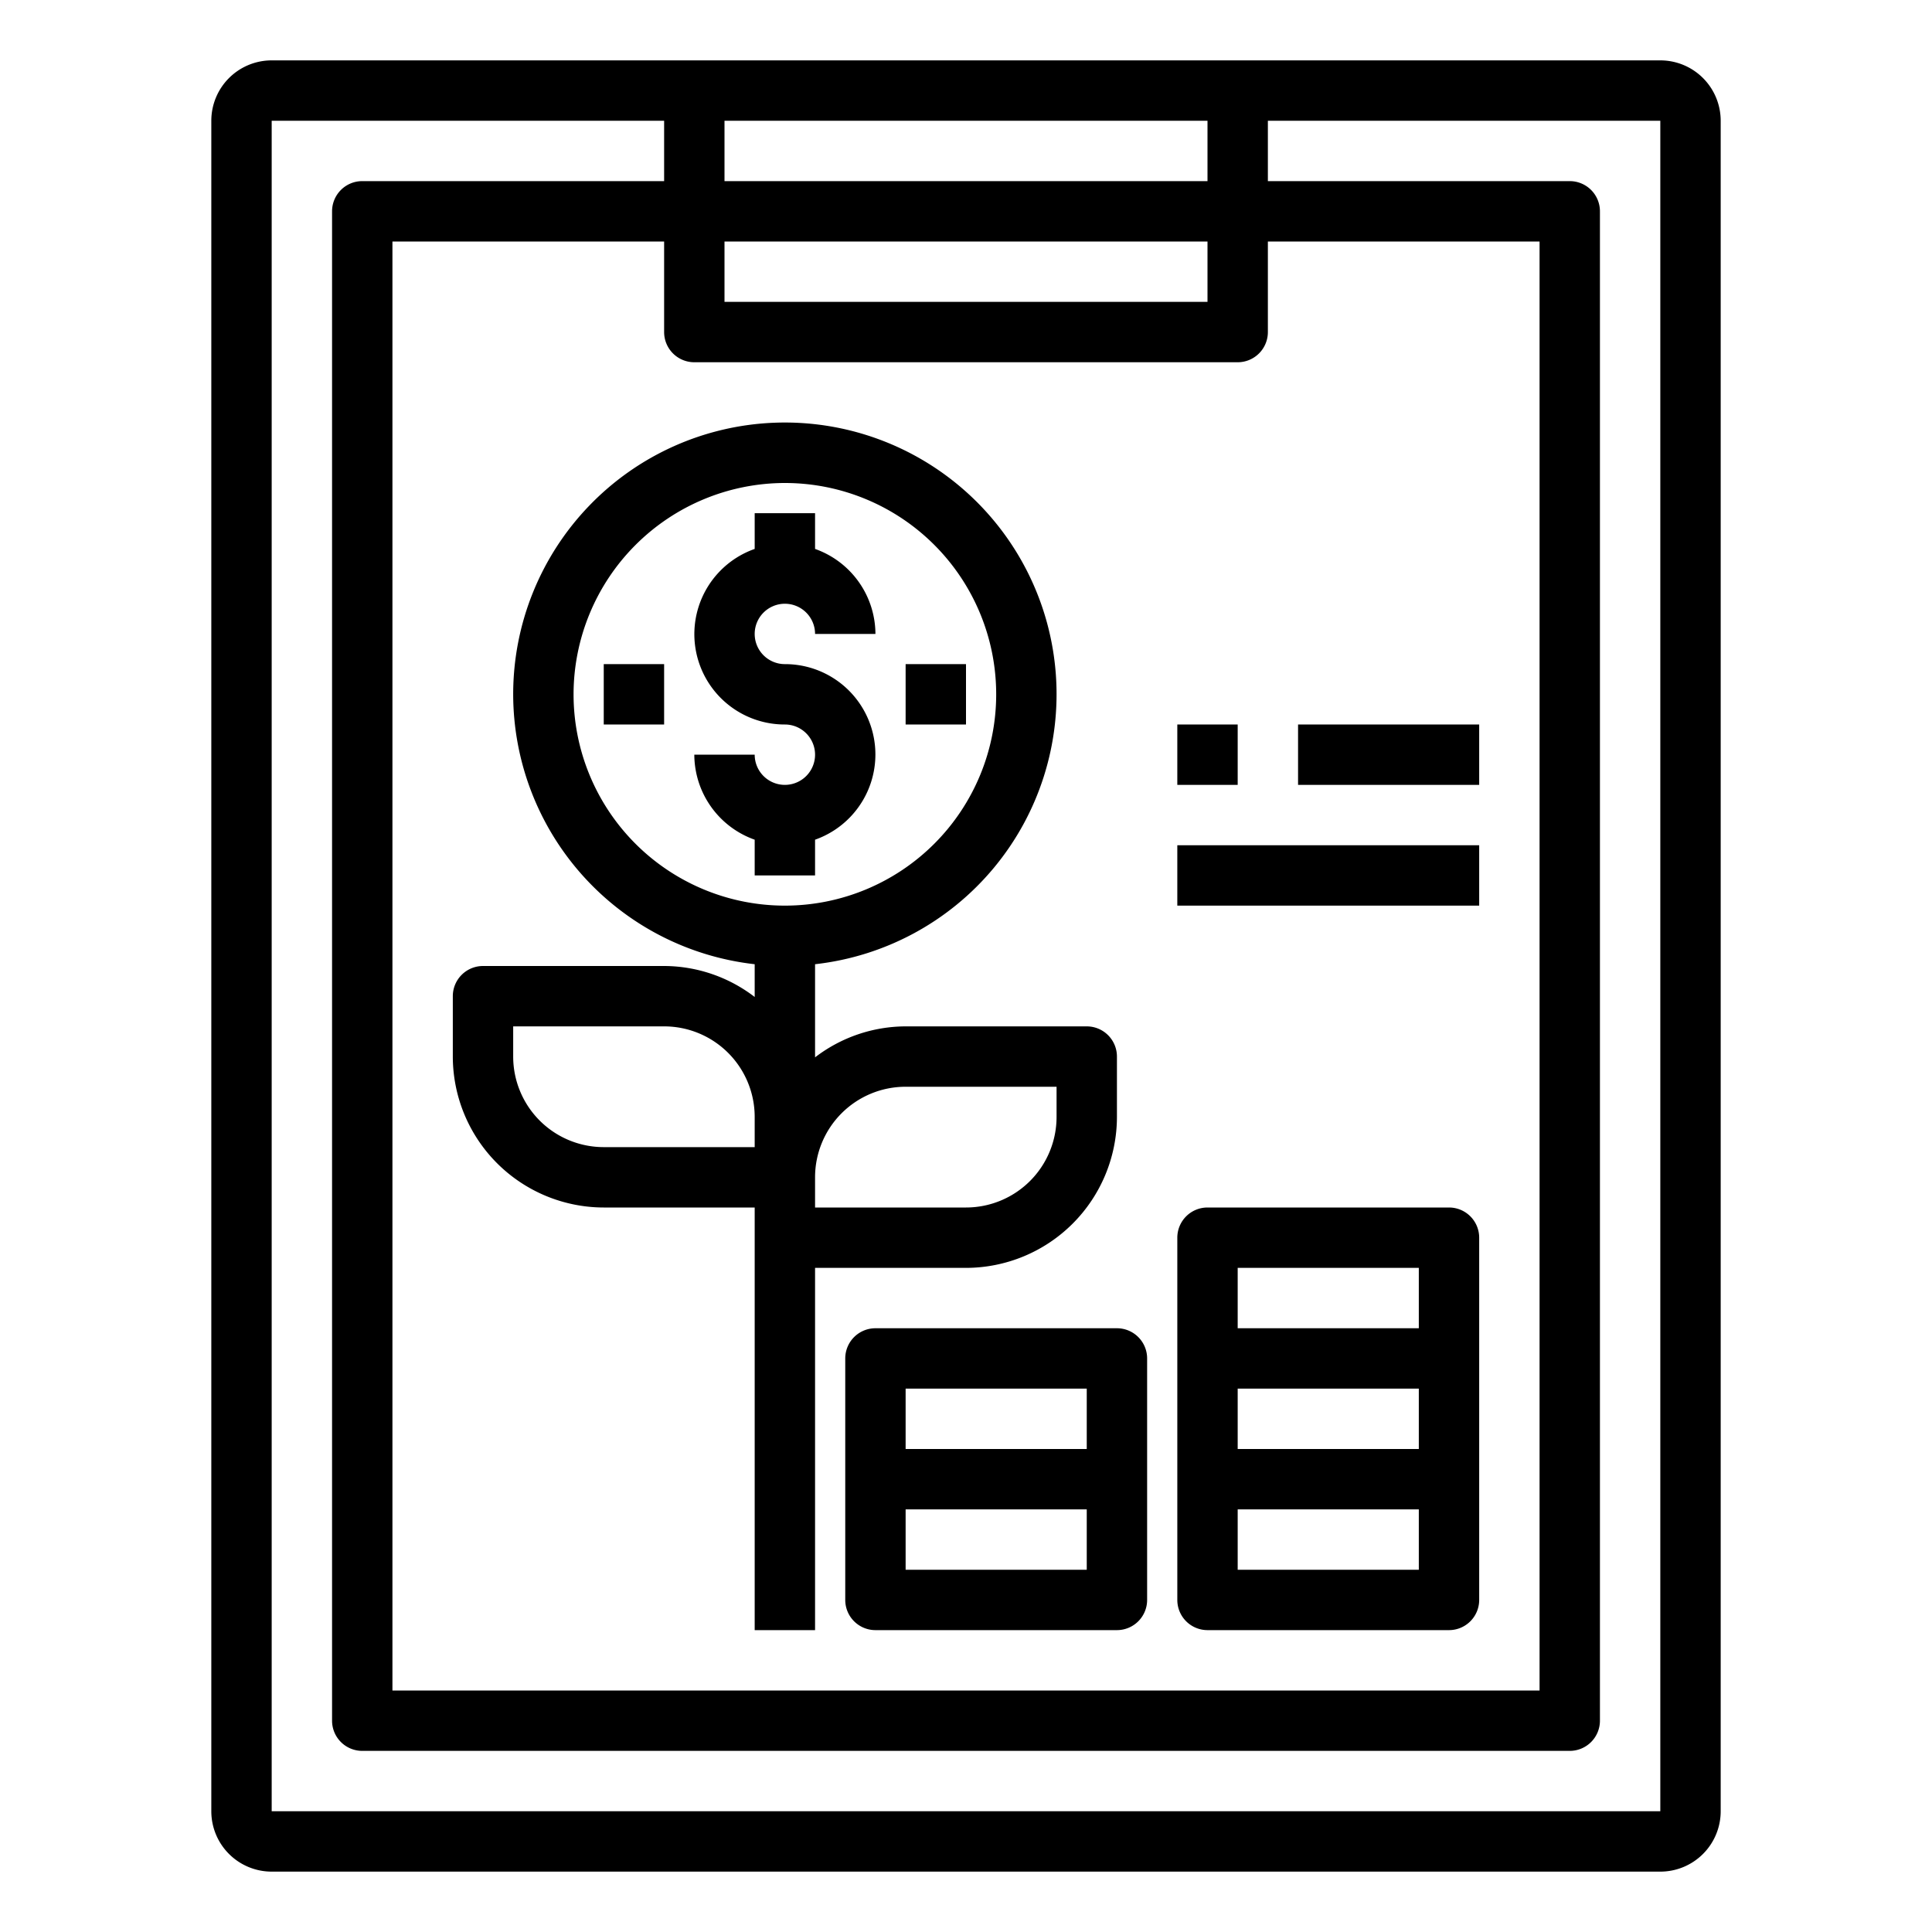 <svg xmlns="http://www.w3.org/2000/svg" viewBox="0 0 64 64" x="0px" y="0px"><title>Money-Growth up</title><g data-name="Money-Growth up"><path d="M29,44a1,1,0,0,0-1,1v8a1,1,0,0,0,1,1h8a1,1,0,0,0,1-1V45a1,1,0,0,0-1-1Zm1,2h6v2H30Zm6,6H30V50h6Z"></path><path d="M40,54h8a1,1,0,0,0,1-1V41a1,1,0,0,0-1-1H40a1,1,0,0,0-1,1V53A1,1,0,0,0,40,54Zm7-6H41V46h6Zm0,4H41V50h6ZM41,42h6v2H41Z"></path><path d="M26,26a1,1,0,0,1-1-1H23a3,3,0,0,0,2,2.816V29h2V27.816A2.993,2.993,0,0,0,26,22a1,1,0,1,1,1-1h2a3,3,0,0,0-2-2.816V17H25v1.184A2.993,2.993,0,0,0,26,24a1,1,0,0,1,0,2Z"></path><path d="M17,23a9.01,9.01,0,0,0,8,8.941v1.085A4.948,4.948,0,0,0,22,32H16a1,1,0,0,0-1,1v2a5.006,5.006,0,0,0,5,5h5V54h2V42h5a5.006,5.006,0,0,0,5-5V35a1,1,0,0,0-1-1H30a4.948,4.948,0,0,0-3,1.026V31.941A9,9,0,1,0,17,23Zm0,12V34h5a3,3,0,0,1,3,3v1H20A3,3,0,0,1,17,35Zm13,1h5v1a3,3,0,0,1-3,3H27V39A3,3,0,0,1,30,36ZM26,16a7,7,0,1,1-7,7A7.008,7.008,0,0,1,26,16Z"></path><rect x="30" y="22" width="2" height="2"></rect><rect x="20" y="22" width="2" height="2"></rect><rect x="39" y="24" width="2" height="2"></rect><rect x="43" y="24" width="6" height="2"></rect><rect x="39" y="28" width="10" height="2"></rect><path d="M55,2H9A2,2,0,0,0,7,4V60a2,2,0,0,0,2,2H55a2,2,0,0,0,2-2V4A2,2,0,0,0,55,2ZM40,4V6H24V4ZM23,12H41a1,1,0,0,0,1-1V8h9V56H13V8h9v3A1,1,0,0,0,23,12Zm17-2H24V8H40ZM9,60V4H22V6H12a1,1,0,0,0-1,1V57a1,1,0,0,0,1,1H52a1,1,0,0,0,1-1V7a1,1,0,0,0-1-1H42V4H55V60Z"></path></g></svg>